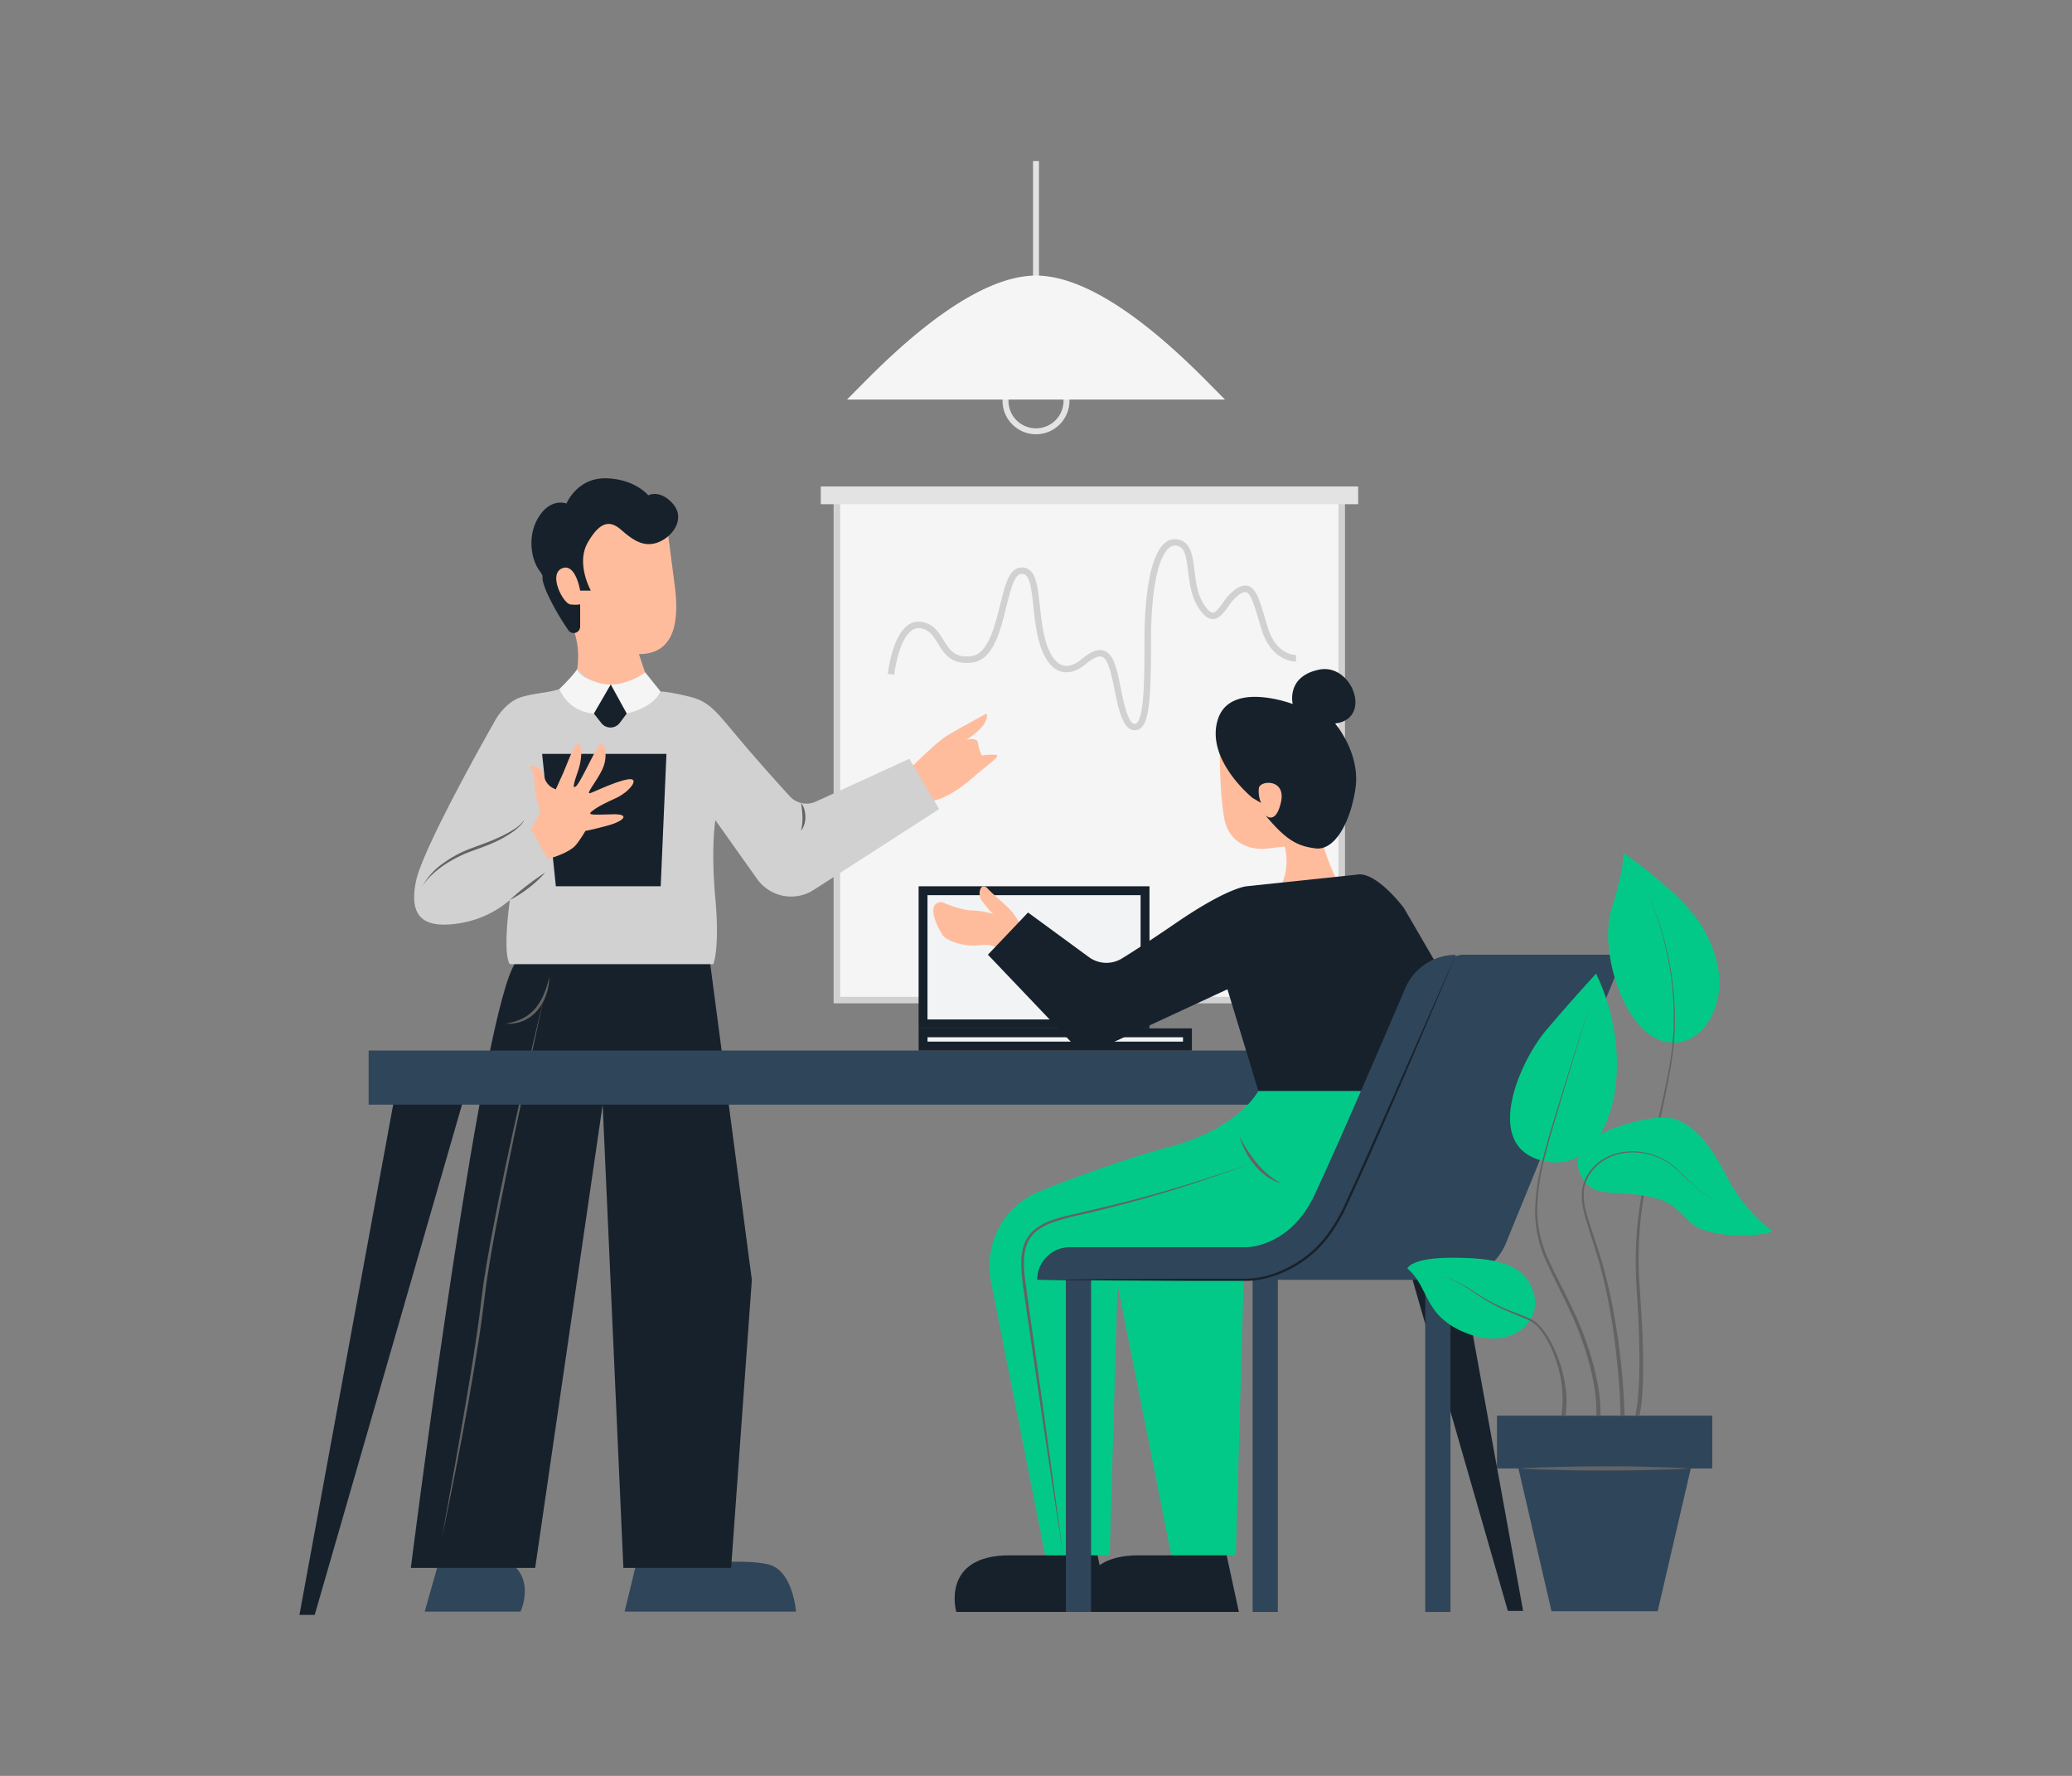 <svg id="Layer_1" data-name="Layer 1" xmlns="http://www.w3.org/2000/svg" viewBox="0 0 700 600"><rect x="0" y="0" width="700" height="600" fill="#808080" stroke="none"/><title>Corporate Illustrations Pack - Scene 6</title><path d="M215.64,525.48l-4.62,19h57.9s-1-13.85-9.29-15.92-26.84,0-26.84,0Z" fill="#2f4559"/><path d="M148,528.57l-4.52,15.92h32.39s6.71-14.37-8.77-19S148,528.57,148,528.57Z" fill="#2f4559"/><path d="M239,318.51,254,432.4l-7,97.33H210.6l-7-156.51-22.8,156.51h-42s21.05-167.22,33.27-200.13S239,318.51,239,318.51Z" fill="#17212b"/><rect x="282.72" y="167.35" width="170.57" height="170.57" fill="#f5f5f5"/><polygon points="454.39 338.99 281.62 338.99 281.62 167.35 283.82 167.35 283.82 336.79 452.19 336.79 452.19 167.35 454.39 167.35 454.39 338.99" fill="#d1d1d1"/><rect x="277.29" y="164.35" width="181.55" height="6" fill="#e3e3e3"/><path d="M183.78,336.91l-4.92,22.73L174,382.4c-3.11,15.19-6.3,30.37-8.83,45.65l-.88,5.74-.73,5.75q-.69,5.79-1.57,11.55-1.76,11.51-3.81,23t-4.29,22.86q-2.25,11.41-4.64,22.8l4.12-22.89q2.06-11.46,4-22.92c1.31-7.64,2.57-15.29,3.69-22.95.57-3.84,1.08-7.67,1.52-11.52l.74-5.78.91-5.75c2.62-15.31,5.76-30.5,9.09-45.65S180.15,352,183.78,336.91Z" fill="#636363"/><path d="M412.09,254.82s0,13.88,1.54,21.88,8.52,10.68,14.46,10L434,286a19.56,19.56,0,0,1-1.29,13.45l18.84-2.35a65.51,65.51,0,0,1-5.16-14.19c-1.55-7.23-12-26.53-12-26.53l-18-5.22h-4.38Z" fill="#ffbc9d"/><path d="M423.18,269.6s-15.87-12.77-11.81-26.32,25.36-5.42,25.36-5.42-2.32-9.29,8.9-11.61,18.2,16.65,5.42,18.19c0,0,8.69,10.07,6.86,22.07s-7.24,20.9-13.44,20.13-10-2.81-17-11.23c0,0,3.48,3.61,5.29-4.39s-7.23-7.48-7.48-4.64a9.88,9.88,0,0,0,.77,4.9Z" fill="#17212b"/><polygon points="482.58 368.57 514.57 544.27 509.41 544.27 462.17 380.12 458.84 368.57 482.58 368.57" fill="#17212b"/><polygon points="133.68 368.57 101.16 545.61 106.32 545.61 157.42 368.57 133.68 368.57" fill="#17212b"/><rect x="124.54" y="354.93" width="371.61" height="18.29" fill="#2f4559"/><path d="M425.12,368.57s-6.58,12.91-30.58,19.1c-12.57,3.24-29.56,9.45-42.89,14.64A27.24,27.24,0,0,0,334.78,433l18.34,92.49h21.8L377.76,426l49.68-.31s33.75-14.27,32.36-57.11Z" fill="#03C988"/><path d="M467.7,368.57s-6.58,12.91-30.58,19.1c-12.57,3.24-29.55,9.45-42.89,14.64A27.24,27.24,0,0,0,377.36,433l18.34,92.49h21.8L420.34,426l49.68-.31s33.75-14.27,32.36-57.11Z" fill="#03C988"/><rect x="311.85" y="300.94" width="74.99" height="45" fill="#f2f3f4"/><path d="M385.34,302.44v42h-72v-42h72m3-3h-78v48h78v-48Z" fill="#17212b"/><rect x="311.85" y="348.94" width="89.31" height="4.49" fill="#f2f3f4"/><path d="M399.66,350.44v1.49H313.35v-1.49h86.31m3-3H310.35v7.49h92.31v-7.49Z" fill="#17212b"/><path d="M337.49,320.86c-2.06-1.89-4.15-1.78-7.59-1.42s-10.06-1.22-11.58-3.7-5.92-10.65-.13-11c0,0,5.76,2.71,10.26,2.88a22.42,22.42,0,0,1,7.08,1.24,39,39,0,0,1-3.83-4.54c-1.72-2.44-.26-6.51,1.89-4.18s7,6.13,8.66,8.37a49.75,49.75,0,0,1,3.26,5.16Z" fill="#ffbc9d"/><path d="M458.17,295.54l-37.05,3.9s-6.26.36-23.78,12.36c-8.48,5.81-14.41,9.62-18.27,12a10,10,0,0,1-11.21-.44l-20.55-15.06-13.55,14.25,27.55,28.93a10,10,0,0,0,11.5,2.18l41.86-19.42,10.45,34.32H481.5s-29.92,38.07-5.53,31.49,9.79-73.55,9.79-73.55l-11.48-19.74S464.76,294,458.17,295.54Z" fill="#17212b"/><path d="M493.63,322.56h55L508.76,420a19.93,19.93,0,0,1-18.44,12.39H411.37l19.94-8.34S441,426,453.38,394.64s28.12-68.91,28.12-68.91Z" fill="#2f4559"/><path d="M370.79,525.48l4.13,19.12H323.06s-5.43-19.12,18.06-19.12Z" fill="#17212b"/><path d="M414.41,525.48l4.13,19.12H366.68s-5.43-19.12,18.05-19.12Z" fill="#17212b"/><path d="M350.41,432.39h0a11,11,0,0,1,11-11h59.71c.61,0,14.81-.31,22.89-17.49s23.07-52.07,30.73-70a18.57,18.57,0,0,1,17.09-11.29h0c-.25.58-26.64,62.17-37.86,86s-32,23.81-32.91,23.8Z" fill="#2f4559"/><rect x="360.09" y="428.48" width="8.52" height="116.13" fill="#2f4559"/><rect x="423.18" y="427.48" width="8.52" height="117.13" fill="#2f4559"/><rect x="481.5" y="427.48" width="8.52" height="117.13" fill="#2f4559"/><path d="M359.17,525.48l-3.6-23.35-3.5-23.37-3.42-23.37-1.71-11.69-.85-5.84c-.29-1.95-.57-3.9-.76-5.87a45.5,45.5,0,0,1-.29-6,17.85,17.85,0,0,1,1.07-5.94,11.57,11.57,0,0,1,3.67-4.84,19.92,19.92,0,0,1,5.29-2.85c3.74-1.43,7.67-2.06,11.48-3s7.67-1.78,11.48-2.75a462.53,462.53,0,0,0,45.15-13.79,428.72,428.72,0,0,1-45,14.39q-5.71,1.5-11.47,2.85a86.77,86.77,0,0,0-11.34,3.05,19.58,19.58,0,0,0-5.05,2.75,10.68,10.68,0,0,0-3.36,4.48,16.42,16.42,0,0,0-1,5.63,45.55,45.55,0,0,0,.3,5.83c2.09,15.58,4.4,31.18,6.55,46.78l3.21,23.4Z" fill="#636363"/><path d="M491.83,322.56q-10,23.91-20.32,47.7-5.14,11.89-10.44,23.74c-1.77,3.94-3.54,7.88-5.36,11.81a61.79,61.79,0,0,1-6.36,11.35,38.4,38.4,0,0,1-21.16,14.59,30.72,30.72,0,0,1-6.48,1c-2.19,0-4.33,0-6.49,0l-13,0-25.92-.13-25.92-.23,25.92-.22,25.93-.14,13,0c2.15,0,4.34,0,6.46,0a30,30,0,0,0,6.3-1,38,38,0,0,0,20.68-14.3,60.49,60.49,0,0,0,6.3-11.19c1.83-3.92,3.61-7.85,5.39-11.79L470.91,370Z" fill="#17212b"/><rect x="349" y="54.4" width="2" height="59.98" fill="#e3e3e3"/><path d="M350,146.72a11.3,11.3,0,1,1,11.3-11.3A11.31,11.31,0,0,1,350,146.72Zm0-20.6a9.3,9.3,0,1,0,9.3,9.3A9.31,9.31,0,0,0,350,126.12Z" fill="#e3e3e3"/><path d="M383.34,246.71c-4.06,0-5.5-7.18-6.9-14.11-.33-1.66-.64-3.23-1-4.53-.69-2.78-1.61-5.69-3.17-6.19-1.19-.39-3.05.45-5.51,2.51-3.79,3.16-6.78,3-8.62,2.4-3.64-1.28-6.32-5.68-7.74-12.71-.63-3.12-1-6.35-1.29-9.2-.53-4.88-1-9.48-2.72-10.66a2.06,2.06,0,0,0-1.81-.19c-2,.49-3.32,5.82-4.6,11-2.11,8.49-4.5,18.11-11.75,18.86-7,.72-9.3-3.11-11.37-6.49-1.53-2.52-2.86-4.69-5.93-5.13a4,4,0,0,0-3.1.87c-4.42,3.44-5.7,14.69-5.71,14.81l-2.19-.24c.05-.5,1.39-12.3,6.55-16.31a6.16,6.16,0,0,1,4.76-1.31c4.1.59,5.91,3.55,7.5,6.16,2,3.23,3.68,6,9.27,5.45s7.9-9.42,9.84-17.2c1.63-6.57,2.92-11.76,6.2-12.58a4.25,4.25,0,0,1,3.6.52c2.51,1.75,3,6.38,3.65,12.24.3,2.8.65,6,1.26,9,1.24,6.14,3.48,10.07,6.31,11.06,1.89.67,4.07,0,6.48-2,3.17-2.64,5.59-3.56,7.6-2.91,2.7.88,3.8,4.46,4.63,7.75.33,1.36.65,2.95,1,4.63.93,4.62,2.48,12.34,4.74,12.34,3.32,0,3.32-15.7,3.32-28.31,0-8.11.67-27.54,6.85-32.75a5.16,5.16,0,0,1,4.34-1.24c4.52.77,5.1,5.49,5.71,10.48.48,3.85,1,8.23,3.31,11.67,1.43,2.14,2.35,2.6,2.87,2.61h0c1,0,2.21-1.67,3.39-3.29A17.28,17.28,0,0,1,417.5,199c1.11-.71,2.78-1.57,4.42-.95,2.52.95,3.66,4.79,5.72,11.76l.53,1.8c2.92,9.81,9.34,9.68,9.61,9.67l.1,2.2c-.34,0-8.38.3-11.82-11.24l-.53-1.81c-1.68-5.66-2.89-9.75-4.38-10.32-.55-.2-1.36,0-2.48.75a15.69,15.69,0,0,0-3.74,4.1c-1.58,2.18-3.09,4.25-5.23,4.2-1.57,0-3.05-1.17-4.66-3.59-2.58-3.87-3.16-8.52-3.66-12.62-.64-5.16-1.13-8.11-3.9-8.58a3,3,0,0,0-2.55.76c-3.8,3.2-6.07,14.81-6.07,31.06C388.86,237.41,388.34,246.71,383.34,246.71Z" fill="#d1d1d1"/><path d="M308.25,258.9s7.9-8,11.69-10.33,13.34-7.48,13.34-7.48.77,1.81-1.55,4.51a21.61,21.61,0,0,1-5.44,4.39s3.89-1.16,4.15,1.16a11.87,11.87,0,0,0,1.29,4.13,17.72,17.72,0,0,1,4.65-.26c2.06.26-1.81,2.58-7.75,7.75s-10.58,7.22-13.16,7.74S308.25,258.9,308.25,258.9Z" fill="#ffbc9d"/><path d="M307.21,256.37l10.07,17-42.38,27.3A14.08,14.08,0,0,1,255.81,297l-14.14-19.9s-1.55,9.44,0,26.47-.69,22.19-.69,22.19H172.25s-2.58-2.32,0-21.67a34.61,34.61,0,0,1-18.07,8c-11.35,1.54-16-2.58-13.68-14.2s26.33-53.67,26.33-53.67,3.35-7,9.55-8.78,12.12-1.34,15.22-4.15,3.36-5.21,3.36-5.21l23,1.1,5.17,6.45s2.83,0,10.06,1.81,9.29,5.78,19.1,17.21c5.79,6.75,11.13,12.67,14.53,16.38a7.66,7.66,0,0,0,8.83,1.79Z" fill="#d1d1d1"/><polygon points="183.15 254.7 225.15 254.7 223.21 299.44 187.79 299.44 183.15 254.7" fill="#17212b"/><path d="M187.73,266.77l2.58-5.68c2.52-6.07,4.13-10.78,5.29-9.74s1,5.35-.39,9.35-1.93,6.07-.58,4.9,5.23-9.67,7.31-13.16,3.53,2.13,2,6.39-6.58,9.87-4.45,9.1,9.29-4.26,13-4.65.19,4.26-4.45,6.39-6.39,3.1-8.09,4.45.54,1.16,6.93,1,3.67,2.32-1.16,3.68-7.94,1.93-7.94,1.93-2.42,4.16-3.87,5.42c-3,2.6-8.9,4.07-8.9,4.07l-5.6-10.07a48,48,0,0,0,3.08-6,61.56,61.56,0,0,1-1.64-6.52c-.62-3.29.16-5.87-2-8.7a3.81,3.81,0,0,1,4.78,3c1,4,4,4.65,4,4.65Z" fill="#ffbc9d"/><path d="M217.92,227.15l5.17,6.45s-1.3,4.93-11.36,7.49l-5.4-9.83A25.38,25.38,0,0,0,217.92,227.15Z" fill="#f5f5f5"/><path d="M195,226.05s.8,4.15,11.37,5.21l-5.69,9.83A13.42,13.42,0,0,1,189,232.76S193.41,228.57,195,226.05Z" fill="#f5f5f5"/><path d="M200.64,241.09l2.53,3.22a3.92,3.92,0,0,0,6.21-.08l2.35-3.14-5.4-9.83Z" fill="#17212b"/><path d="M142.7,299.44a22.92,22.92,0,0,1,7-7.76,39.4,39.4,0,0,1,9.3-5c3.29-1.23,6.55-2.34,9.69-3.82a38.45,38.45,0,0,0,4.57-2.44,13.18,13.18,0,0,0,3.89-3.39,7.34,7.34,0,0,1-1.59,2.09,19.4,19.4,0,0,1-2,1.72,37.58,37.58,0,0,1-4.5,2.75q-1.17.62-2.37,1.14c-.8.37-1.61.72-2.42,1-1.62.66-3.31,1.23-4.91,1.83a43.62,43.62,0,0,0-9.23,4.64,31.27,31.27,0,0,0-4.05,3.22A19.85,19.85,0,0,0,142.7,299.44Z" fill="#636363"/><path d="M270.65,271.27a6.48,6.48,0,0,1,1.09,2.22,8.92,8.92,0,0,1,.35,2.46,7.89,7.89,0,0,1-.34,2.47,6.5,6.5,0,0,1-1.1,2.22c.13-.82.31-1.58.37-2.36a19.91,19.91,0,0,0,.09-2.31A43.41,43.41,0,0,0,270.65,271.27Z" fill="#636363"/><path d="M195,226.05s1.54-7.93-2.07-15.15-13.16-17.81-6.19-25.81,12.64-16.26,25.55-13.68,12.9,5.42,12.9,5.42,1.55,11.32,2.84,21.66S228.5,221,215.86,221l2.06,6.19S205.28,237.08,195,226.05Z" fill="#ffbc9d"/><path d="M196,211.68v-7.49a11.06,11.06,0,0,1-3.36,0c-2.32-.26-7.48-10.07-2.84-12.13s6.2,7.48,6.2,7.48h3.61s-5.16-9.16-1-16.32,7.48-7.42,11.1-4.32,7.48,6.32,12.64,4.32,9.29-8.2,4.9-13.1-8.25-2.77-8.25-2.77-4.39-5.49-14.2-5.75-13.42,8.52-13.42,8.52-5.16-2.06-9.29,4.39-2.58,14.45,0,18.06-.26.52,2.58,7.49A84.34,84.34,0,0,0,192,212.9,2.18,2.18,0,0,0,196,211.68Z" fill="#17212b"/><path d="M172.25,304.06a72.47,72.47,0,0,1,5.8-4.89c2-1.53,4-3,6.17-4.4a37.39,37.39,0,0,1-5.56,5.19A38.33,38.33,0,0,1,172.25,304.06Z" fill="#636363"/><path d="M185.54,330a18.38,18.38,0,0,1-1,6,16.2,16.2,0,0,1-3,5.38,14.42,14.42,0,0,1-1.07,1.14l-1.21,1c-.42.31-.89.54-1.33.82a6.67,6.67,0,0,1-1.41.65,13.4,13.4,0,0,1-1.47.5l-1.52.28a7,7,0,0,1-1.52.11H170.5a20,20,0,0,0,5.7-1.63,13.41,13.41,0,0,0,4.6-3.5,19,19,0,0,0,3-5A27.93,27.93,0,0,0,185.54,330Z" fill="#636363"/><path d="M418.76,384c.84,1.62,1.77,3.18,2.74,4.7a45.27,45.27,0,0,0,3.18,4.35,33.08,33.08,0,0,0,3.77,3.81,27.23,27.23,0,0,0,4.49,3,16.29,16.29,0,0,1-5-2.39,22.38,22.38,0,0,1-4.06-3.78A26.77,26.77,0,0,1,418.76,384Z" fill="#636363"/><polygon points="560.03 544.37 524.16 544.37 510.43 485.1 573.77 485.1 560.03 544.37" fill="#2f4559"/><rect x="505.73" y="478.31" width="72.73" height="17.82" fill="#2f4559"/><path d="M513,496.13c2.43-.16,4.85-.23,7.28-.35l7.28-.2c4.85-.12,9.71-.14,14.56-.16s9.7,0,14.56.16l7.28.2c2.42.12,4.85.19,7.27.35-2.42.16-4.85.23-7.27.35l-7.28.2c-4.86.12-9.71.14-14.56.16s-9.71,0-14.56-.17l-7.28-.19C517.83,496.36,515.41,496.29,513,496.13Z" fill="#636363"/><path d="M548.39,288.16s.51,4.91-3.87,18.58,3.35,39.56,16,44.55,22.71-9.71,19.87-24.42-12.39-23-19.61-29.16A132.34,132.34,0,0,0,548.39,288.16Z" fill="#03C988"/><path d="M555.61,299.52a100.87,100.87,0,0,1,7.47,21.39,102.77,102.77,0,0,1,2.76,22.51c0,1.9,0,3.8-.11,5.69s-.25,3.78-.45,5.67l-.8,5.63L563.43,366c-1.43,7.44-3.14,14.81-4.84,22.18a199,199,0,0,0-4.15,22.26,131,131,0,0,0-.62,22.58l.74,11.32c.21,3.78.41,7.57.48,11.36s.11,7.59,0,11.39c-.08,1.9-.18,3.8-.36,5.7a38.37,38.37,0,0,1-.88,5.75l-1.35-.43a38.68,38.68,0,0,0,.86-5.46c.19-1.86.31-3.74.4-5.62.17-3.76.18-7.53.12-11.31s-.21-7.54-.39-11.31l-.65-11.34a131.93,131.93,0,0,1,.8-22.74A198.37,198.37,0,0,1,557.9,388c1.75-7.36,3.52-14.71,5-22.12l1.09-5.57.84-5.6c.21-1.87.32-3.76.49-5.64s.1-3.77.15-5.65A102.46,102.46,0,0,0,562.9,321,100.15,100.15,0,0,0,555.61,299.52Z" fill="#636363"/><path d="M534.67,398.23c3.48,5.87,9.45,4.26,18.42,5.42s11.69,2.71,17.49,8.9,24,5.42,28.26,3.48c0,0-9.68-7-15.1-17.8s-12.82-21.55-23.06-20.65S526.62,384.68,534.67,398.23Z" fill="#03C988"/><path d="M582.46,407.52a31.42,31.42,0,0,1-7.26-4.58c-2.23-1.8-4.35-3.74-6.48-5.67s-4.13-4-6.68-5.32a21.89,21.89,0,0,0-8.12-2.47,20.32,20.32,0,0,0-8.42.83,16.12,16.12,0,0,0-7,4.58,13.12,13.12,0,0,0-3.42,7.53,22.75,22.75,0,0,0,1.14,8.35c1.61,5.48,3.63,10.87,5.19,16.41A167.13,167.13,0,0,1,545.26,444q1.54,8.49,2.44,17.07c.6,5.73,1,11.46,1.14,17.24h-1.42c0-5.69-.42-11.42-1-17.11s-1.29-11.38-2.25-17a167.91,167.91,0,0,0-3.66-16.76c-1.5-5.52-3.45-10.91-5-16.46a23.56,23.56,0,0,1-1.07-8.6,13.68,13.68,0,0,1,3.64-7.82,16.56,16.56,0,0,1,7.28-4.65,20.82,20.82,0,0,1,8.59-.77,22.12,22.12,0,0,1,8.2,2.6,19,19,0,0,1,3.53,2.5l3.15,2.92c2.11,1.95,4.2,3.91,6.42,5.73A31.45,31.45,0,0,0,582.46,407.52Z" fill="#636363"/><path d="M539.23,328.94s-8.13,8.76-17,19.28-22.06,39.94,0,44.2S553.94,359.52,539.23,328.94Z" fill="#03C988"/><path d="M539.29,478.25a47.05,47.05,0,0,0-.58-9,85.34,85.34,0,0,0-1.88-8.9,110.31,110.31,0,0,0-6.28-17.11c-2.53-5.55-5.43-10.94-7.93-16.56a41,41,0,0,1-4-17.91,76.37,76.37,0,0,1,2.82-18.16c1.54-5.93,3.39-11.77,5.17-17.62,3.6-11.69,7.21-23.38,11.09-35-3.77,11.64-7.27,23.36-10.75,35.09-1.73,5.86-3.52,11.72-5,17.64a75.73,75.73,0,0,0-2.62,18,40.13,40.13,0,0,0,4.12,17.55c2.53,5.54,5.48,10.91,8.08,16.47A111.16,111.16,0,0,1,538,460a84.55,84.55,0,0,1,2,9,47.85,47.85,0,0,1,.69,9.3Z" fill="#636363"/><path d="M475.46,428.58c7.64,6.42,5.18,16.1,20.15,21.91s25.64-3.88,22.44-13.94-13.66-11.61-27.6-11.61S475.46,428.58,475.46,428.58Z" fill="#03C988"/><path d="M486.19,430.74a37.83,37.83,0,0,1,8.09,3.41c2.59,1.38,5,3.15,7.48,4.61a58.7,58.7,0,0,0,7.85,3.83l4.09,1.61,2,.81a14.77,14.77,0,0,1,2,.94l.51.28c.16.11.3.24.45.35s.6.47.87.73a18.23,18.23,0,0,1,1.52,1.65,17.67,17.67,0,0,1,1.32,1.8l.62.93.55,1A44.91,44.91,0,0,1,529,469.49a37.58,37.58,0,0,1-.08,8.93l-1.41-.22a39.64,39.64,0,0,0-1.37-17.09,42,42,0,0,0-3.26-8l-.52-.95-.58-.92a16.51,16.51,0,0,0-1.25-1.76,17.85,17.85,0,0,0-1.41-1.61c-.25-.24-.54-.46-.8-.69s-.27-.23-.41-.33l-.45-.26a12.79,12.79,0,0,0-1.93-.94l-2-.86-4.06-1.69a59.12,59.12,0,0,1-7.84-4c-2.51-1.52-4.82-3.33-7.38-4.75A37.24,37.24,0,0,0,486.19,430.74Z" fill="#636363"/><path d="M413.86,135H286.14l6.61-6.66C319.32,101.55,337.69,93.1,350,93.1h0c12.31,0,30.68,8.45,57.25,35.24Z" fill="#f5f5f5"/></svg>